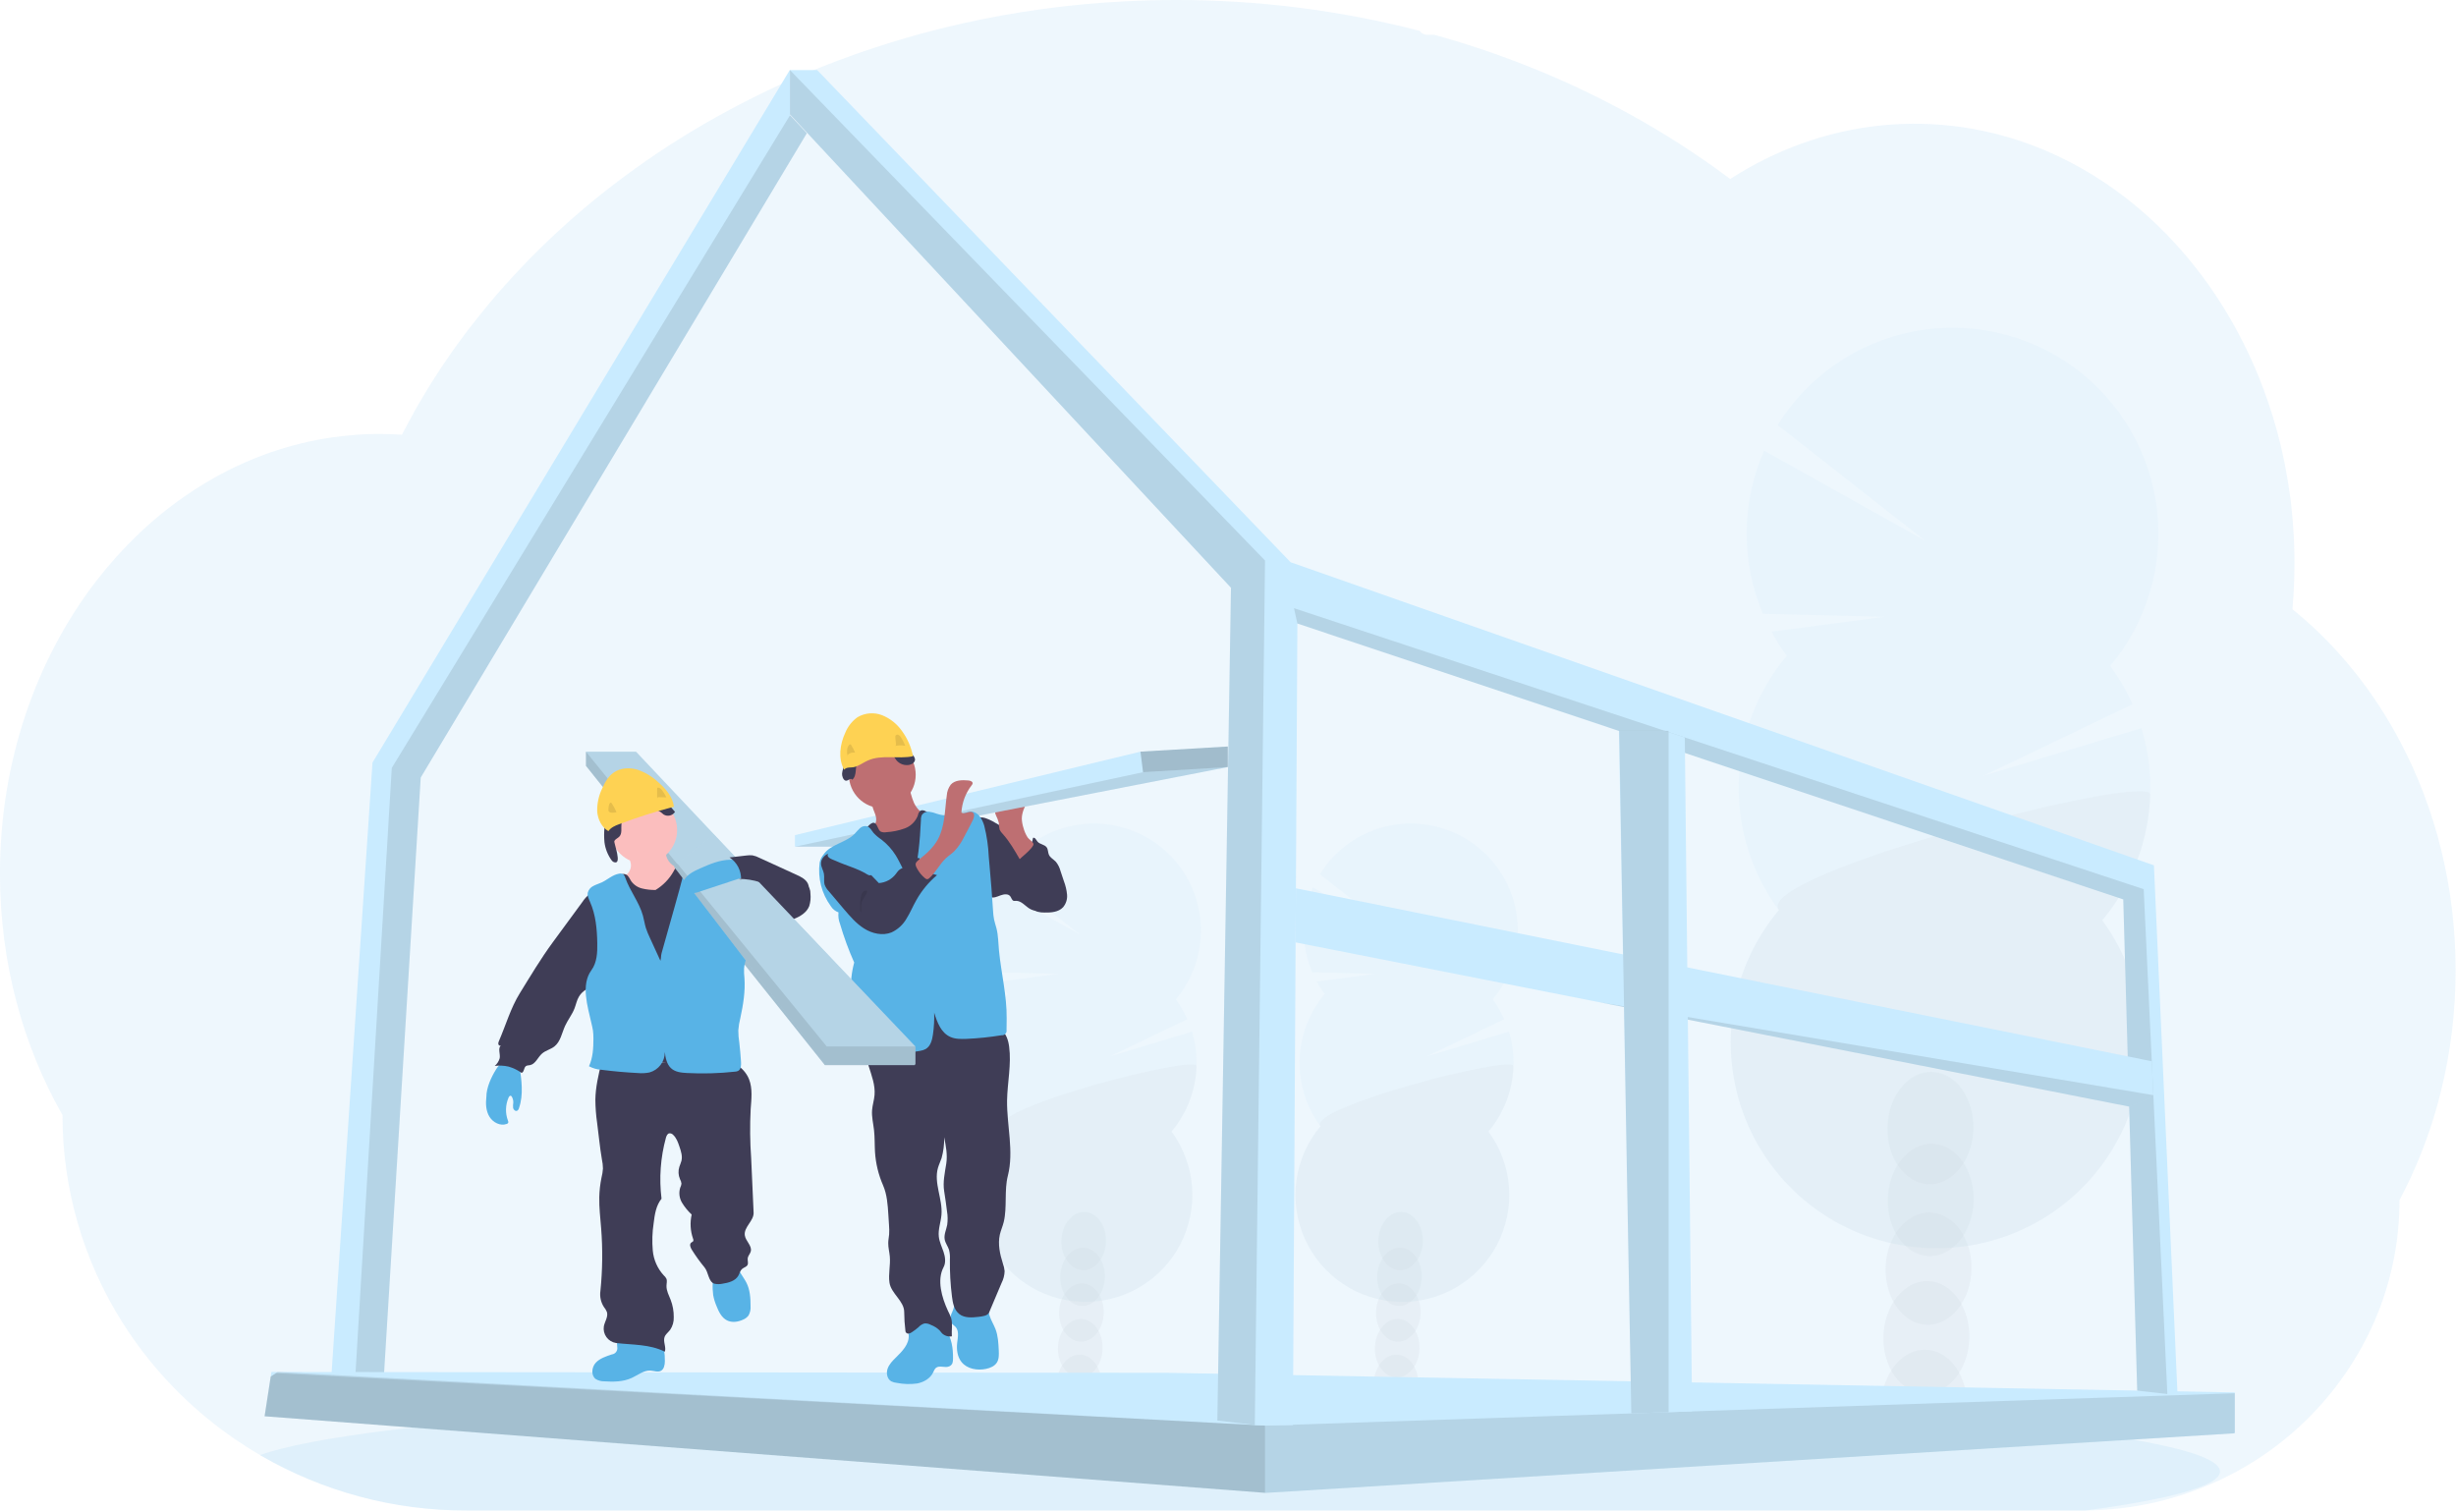 <svg width="1178" height="725" viewBox="0 0 1178 725" fill="none" xmlns="http://www.w3.org/2000/svg">
<g clip-path="url(#clip0)">
<path opacity="0.1" d="M1177.82 465.31C1177.84 484.939 1175.47 504.496 1170.75 523.55C1169.16 529.97 1167.32 536.257 1165.22 542.41C1162.65 550.005 1159.67 557.456 1156.3 564.73C1154.6 568.41 1152.8 572.017 1150.91 575.55C1150.94 595.678 1146.8 615.594 1138.74 634.04C1124.18 667.134 1098.2 693.893 1065.56 709.44C1045.15 719.178 1022.84 724.3 1000.23 724.44H223.59C189.036 724.514 155.078 715.436 125.17 698.13L124.71 697.87C120.45 695.377 116.297 692.737 112.25 689.95C103.145 683.66 94.591 676.608 86.68 668.87C75.972 658.406 66.537 646.715 58.57 634.04C39.858 604.328 29.945 569.923 29.98 534.81C11.03 501.56 -0.02 461.73 -0.02 418.93C-0.02 364.93 17.54 315.67 46.39 278.38C52.405 270.589 58.993 263.259 66.1 256.45C73.112 249.712 80.649 243.543 88.64 238C95.033 233.561 101.714 229.552 108.64 226C111.53 224.53 114.43 223.14 117.38 221.85C119.97 220.7 122.59 219.63 125.24 218.62C128.42 217.413 131.64 216.303 134.9 215.29C138.16 214.277 141.377 213.39 144.55 212.63C149.217 211.49 153.963 210.563 158.79 209.85C162.79 209.26 166.79 208.85 170.79 208.54C173.97 208.3 177.18 208.17 180.41 208.13H182.16C185.72 208.13 189.26 208.27 192.77 208.51C193.14 207.77 193.54 207.02 193.91 206.29C195.31 203.62 196.76 200.96 198.22 198.36C198.217 198.337 198.217 198.313 198.22 198.29C198.47 197.83 198.72 197.38 198.98 196.94C200.16 194.81 201.39 192.7 202.65 190.61C203.23 189.61 203.8 188.67 204.39 187.73C204.515 187.496 204.652 187.269 204.8 187.05C205.4 186.05 206.01 185.05 206.63 184.05C209.717 179.117 212.927 174.27 216.26 169.51L217.11 168.29C217.63 167.55 218.11 166.83 218.69 166.09C220.07 164.16 221.49 162.22 222.92 160.32C223.92 158.96 224.92 157.61 226 156.32C228.6 152.987 231.267 149.653 234 146.32C236.733 142.987 239.573 139.697 242.52 136.45C242.92 136 243.32 135.56 243.74 135.12L248.01 130.46C248.22 130.24 248.4 130.04 248.6 129.84C249.11 129.29 249.6 128.74 250.15 128.21C252.44 125.78 254.79 123.4 257.15 121.03C269.16 109.067 281.956 97.919 295.45 87.66C295.98 87.24 296.52 86.84 297.05 86.44C299.59 84.53 302.17 82.64 304.75 80.78C318.941 70.6 333.775 61.347 349.16 53.08C350.22 52.47 351.3 51.9 352.39 51.34C366.183 44.043 380.368 37.513 394.88 31.78C402.79 28.65 410.88 25.71 419.02 23.02C424.44 21.24 429.88 19.55 435.39 17.96C444.003 15.48 452.677 13.257 461.41 11.29C487.139 5.517 513.314 1.951 539.65 0.63C547.65 0.223 555.74 0.013 563.92 -1.97423e-05C603.39 -0.052 642.706 4.921 680.92 14.8C681.315 15.397 681.856 15.884 682.491 16.215C683.126 16.545 683.834 16.709 684.55 16.69H687.91C689.37 17.09 690.82 17.49 692.28 17.91C700.433 20.257 708.47 22.82 716.39 25.6L718.39 26.32C737.938 33.271 756.957 41.626 775.3 51.32C791.835 60.038 807.755 69.874 822.95 80.76C825.29 82.44 827.597 84.133 829.87 85.84C832.63 84.073 835.437 82.38 838.29 80.76C849.309 74.484 861.012 69.495 873.17 65.89C898.588 58.368 925.482 57.316 951.41 62.83C984.66 69.88 1014.76 87.38 1039.07 112.27C1048.97 122.454 1057.78 133.641 1065.36 145.65C1065.91 146.51 1066.46 147.38 1066.99 148.26C1073.51 158.889 1079.11 170.052 1083.73 181.63C1083.9 182.06 1084.07 182.46 1084.22 182.88C1088.49 193.721 1091.93 204.87 1094.52 216.23C1094.64 216.81 1094.78 217.38 1094.9 217.96C1097.32 228.954 1098.96 240.105 1099.82 251.33C1099.82 251.73 1099.82 252.14 1099.9 252.56C1100.32 258.367 1100.53 264.233 1100.54 270.16C1100.54 275.46 1100.36 280.72 1100.03 285.94C1100.03 286.51 1099.95 287.1 1099.9 287.69C1099.81 289.2 1099.68 290.69 1099.55 292.21C1107.19 298.371 1114.34 305.114 1120.93 312.38C1123.84 315.56 1126.66 318.86 1129.39 322.28C1137.7 332.689 1144.99 343.862 1151.19 355.65C1168.1 387.57 1177.82 425.12 1177.82 465.31Z" fill="#58B3E6"/>
<path opacity="0.1" d="M1064.82 705.74C1064.82 712.57 1041.29 718.97 1000.23 724.47H223.59C189.036 724.544 155.078 715.466 125.17 698.16L124.71 697.9C136.51 693.6 157.81 689.59 186.8 685.97L188.1 685.81C201.1 684.22 215.63 682.71 231.51 681.28C231.91 681.28 232.32 681.22 232.72 681.17C245.32 680.05 258.723 679 272.93 678.02C273.38 678.02 273.82 677.94 274.27 677.92C279.75 677.527 285.343 677.153 291.05 676.8L293.25 676.66C334.8 674.08 382.03 672.02 433.25 670.66H433.31C440.483 670.46 447.733 670.283 455.06 670.13C463.207 669.937 471.453 669.767 479.8 669.62C486.17 669.48 492.62 669.38 499.09 669.28H499.24C528.43 668.84 558.59 668.62 589.43 668.62C665.69 668.62 737.77 670.01 801.64 672.51H801.82C811.64 672.89 821.28 673.31 830.68 673.74L838.68 674.12C849.287 674.627 859.62 675.17 869.68 675.75C987.98 682.48 1064.82 693.41 1064.82 705.74Z" fill="#58B3E6"/>
<g opacity="0.2">
<path opacity="0.2" d="M680.28 664.03C680.248 665.109 680.124 666.183 679.91 667.24C672.95 666.133 665.95 665.133 658.91 664.24C658.91 663.96 658.91 663.67 658.91 663.38C658.975 660.382 659.838 657.454 661.41 654.9C663.47 651.64 666.6 649.6 670.05 649.71C673.5 649.82 676.49 652.05 678.34 655.42C679.739 658.067 680.409 661.039 680.28 664.03V664.03Z" fill="#3F3D56"/>
<path opacity="0.2" d="M680.854 646.942C681.099 639.208 676.509 632.787 670.602 632.601C664.696 632.414 659.709 638.532 659.465 646.266C659.221 653.999 663.811 660.42 669.717 660.607C675.624 660.793 680.61 654.675 680.854 646.942Z" fill="#3F3D56"/>
<path opacity="0.2" d="M681.4 629.821C681.644 622.088 677.054 615.667 671.148 615.48C665.241 615.294 660.255 621.412 660.011 629.145C659.766 636.879 664.356 643.3 670.263 643.486C676.169 643.673 681.156 637.555 681.4 629.821Z" fill="#3F3D56"/>
<path opacity="0.2" d="M681.936 612.701C682.18 604.967 677.59 598.547 671.684 598.36C665.777 598.173 660.791 604.291 660.546 612.025C660.302 619.759 664.892 626.179 670.798 626.366C676.705 626.553 681.691 620.435 681.936 612.701Z" fill="#3F3D56"/>
<path opacity="0.2" d="M682.471 595.58C682.716 587.847 678.126 581.426 672.219 581.239C666.313 581.053 661.326 587.171 661.082 594.904C660.838 602.638 665.428 609.059 671.334 609.245C677.241 609.432 682.227 603.314 682.471 595.58Z" fill="#3F3D56"/>
<path opacity="0.2" d="M635.38 476.79C633.972 474.883 632.702 472.878 631.58 470.79L659.84 467.06L629.42 466.33C626.705 459.891 625.333 452.966 625.386 445.978C625.439 438.99 626.917 432.087 629.73 425.69L669.85 448.14L633.1 419.3C636.807 413.304 641.711 408.136 647.505 404.121C653.299 400.105 659.859 397.327 666.775 395.96C673.691 394.593 680.814 394.667 687.701 396.177C694.587 397.688 701.087 400.601 706.797 404.736C712.506 408.872 717.302 414.14 720.884 420.212C724.466 426.284 726.757 433.029 727.615 440.026C728.473 447.023 727.879 454.122 725.871 460.88C723.862 467.637 720.481 473.908 715.94 479.3C718.13 482.266 719.991 485.461 721.49 488.83L684.4 506.63L723.73 494.8C726.207 502.972 726.606 511.634 724.891 519.999C723.177 528.365 719.402 536.171 713.91 542.71C719.62 550.457 723.035 559.655 723.763 569.252C724.492 578.849 722.506 588.457 718.031 596.977C713.556 605.498 706.773 612.587 698.459 617.435C690.145 622.283 680.634 624.692 671.015 624.389C661.395 624.086 652.055 621.082 644.063 615.72C636.07 610.358 629.748 602.856 625.819 594.07C621.89 585.284 620.512 575.57 621.844 566.038C623.176 556.507 627.163 547.542 633.35 540.17C626.528 530.911 623.016 519.628 623.379 508.134C623.742 496.639 627.958 485.6 635.35 476.79H635.38Z" fill="#58B3E6"/>
<path opacity="0.1" d="M725.91 511.37C725.56 522.871 721.331 533.916 713.91 542.71C719.62 550.457 723.035 559.655 723.763 569.252C724.492 578.849 722.506 588.457 718.031 596.977C713.556 605.498 706.773 612.587 698.459 617.435C690.145 622.283 680.634 624.692 671.015 624.389C661.395 624.086 652.055 621.082 644.063 615.72C636.07 610.358 629.748 602.856 625.819 594.07C621.89 585.284 620.512 575.57 621.844 566.038C623.176 556.507 627.163 547.542 633.35 540.17C626.78 531.24 726.09 505.62 725.91 511.37Z" fill="black"/>
</g>
<g opacity="0.2">
<path opacity="0.2" d="M528.28 664.03C528.248 665.109 528.124 666.183 527.91 667.24C520.95 666.133 513.95 665.133 506.91 664.24C506.91 663.96 506.91 663.67 506.91 663.38C506.975 660.382 507.838 657.454 509.41 654.9C511.47 651.64 514.6 649.6 518.05 649.71C521.5 649.82 524.49 652.05 526.34 655.42C527.739 658.067 528.409 661.039 528.28 664.03V664.03Z" fill="#3F3D56"/>
<path opacity="0.2" d="M528.844 646.946C529.088 639.212 524.498 632.792 518.591 632.605C512.685 632.418 507.699 638.536 507.454 646.27C507.21 654.004 511.8 660.424 517.706 660.611C523.613 660.798 528.599 654.68 528.844 646.946Z" fill="#3F3D56"/>
<path opacity="0.2" d="M529.389 629.825C529.633 622.092 525.043 615.671 519.137 615.485C513.23 615.298 508.244 621.416 508 629.15C507.755 636.883 512.345 643.304 518.252 643.491C524.158 643.677 529.145 637.559 529.389 629.825Z" fill="#3F3D56"/>
<path opacity="0.2" d="M529.925 612.705C530.169 604.971 525.579 598.551 519.673 598.364C513.766 598.177 508.78 604.295 508.535 612.029C508.291 619.763 512.881 626.183 518.788 626.37C524.694 626.557 529.68 620.439 529.925 612.705Z" fill="#3F3D56"/>
<path opacity="0.2" d="M530.46 595.585C530.705 587.851 526.115 581.43 520.208 581.244C514.302 581.057 509.315 587.175 509.071 594.909C508.827 602.642 513.417 609.063 519.323 609.25C525.23 609.436 530.216 603.318 530.46 595.585Z" fill="#3F3D56"/>
<path opacity="0.2" d="M483.38 476.79C481.972 474.883 480.702 472.878 479.58 470.79L507.84 467.06L477.42 466.33C474.705 459.891 473.333 452.966 473.386 445.978C473.439 438.99 474.917 432.087 477.73 425.69L517.85 448.14L481.1 419.3C484.807 413.304 489.711 408.136 495.505 404.121C501.299 400.105 507.859 397.327 514.775 395.96C521.691 394.593 528.815 394.667 535.701 396.177C542.587 397.688 549.087 400.601 554.797 404.736C560.506 408.872 565.302 414.14 568.884 420.212C572.466 426.284 574.757 433.029 575.615 440.026C576.473 447.023 575.879 454.122 573.871 460.88C571.862 467.637 568.481 473.908 563.94 479.3C566.13 482.266 567.991 485.461 569.49 488.83L532.4 506.63L571.73 494.8C574.207 502.972 574.606 511.634 572.891 519.999C571.177 528.365 567.402 536.171 561.91 542.71C567.62 550.457 571.035 559.655 571.764 569.252C572.492 578.849 570.506 588.457 566.031 596.977C561.556 605.498 554.774 612.587 546.459 617.435C538.145 622.283 528.634 624.692 519.015 624.389C509.395 624.086 500.055 621.082 492.063 615.72C484.07 610.358 477.748 602.856 473.819 594.07C469.89 585.284 468.512 575.57 469.844 566.038C471.176 556.507 475.163 547.542 481.35 540.17C474.528 530.911 471.016 519.628 471.379 508.134C471.742 496.639 475.958 485.6 483.35 476.79H483.38Z" fill="#58B3E6"/>
<path opacity="0.1" d="M573.91 511.37C573.56 522.871 569.331 533.916 561.91 542.71C567.62 550.457 571.035 559.655 571.764 569.252C572.492 578.849 570.506 588.457 566.031 596.977C561.556 605.498 554.774 612.587 546.459 617.435C538.145 622.283 528.634 624.692 519.015 624.389C509.395 624.086 500.055 621.082 492.063 615.72C484.07 610.358 477.748 602.856 473.819 594.07C469.89 585.284 468.512 575.57 469.844 566.038C471.176 556.507 475.163 547.542 481.35 540.17C474.78 531.24 574.09 505.62 573.91 511.37Z" fill="black"/>
</g>
<g opacity="0.2">
<path opacity="0.2" d="M943.48 674.97C943.404 677.013 943.16 679.047 942.75 681.05C929.35 678.91 915.853 676.997 902.26 675.31C902.26 674.77 902.26 674.22 902.26 673.66C902.387 667.885 904.051 662.248 907.08 657.33C911.08 651.06 917.08 647.13 923.71 647.33C930.34 647.53 936.11 651.84 939.71 658.33C942.425 663.442 943.726 669.187 943.48 674.97V674.97Z" fill="#3F3D56"/>
<path opacity="0.2" d="M944.568 642.047C945.039 627.153 936.197 614.789 924.821 614.429C913.444 614.07 903.839 625.851 903.369 640.745C902.898 655.638 911.739 668.003 923.116 668.362C934.493 668.722 944.097 656.94 944.568 642.047Z" fill="#3F3D56"/>
<path opacity="0.2" d="M945.607 609.086C946.078 594.193 937.237 581.828 925.86 581.468C914.483 581.109 904.879 592.891 904.408 607.784C903.937 622.677 912.779 635.042 924.156 635.402C935.532 635.761 945.137 623.979 945.607 609.086Z" fill="#3F3D56"/>
<path opacity="0.2" d="M946.657 576.126C947.127 561.233 938.286 548.868 926.909 548.508C915.532 548.149 905.928 559.931 905.457 574.824C904.987 589.717 913.828 602.082 925.205 602.441C936.582 602.801 946.186 591.019 946.657 576.126Z" fill="#3F3D56"/>
<path opacity="0.2" d="M946.524 541.666C946.971 526.765 938.106 514.409 926.723 514.067C915.34 513.726 905.751 525.528 905.304 540.429C904.857 555.33 913.722 567.686 925.104 568.027C936.487 568.369 946.077 556.566 946.524 541.666Z" fill="#3F3D56"/>
<path opacity="0.2" d="M857.03 314.51C854.332 310.839 851.889 306.987 849.72 302.98L904.12 295.8L845.57 294.39C840.34 281.995 837.694 268.663 837.794 255.21C837.894 241.757 840.737 228.466 846.15 216.15L923.4 259.36L852.66 203.84C859.813 192.324 869.26 182.405 880.415 174.7C891.569 166.995 904.19 161.671 917.493 159.058C930.795 156.445 944.493 156.599 957.733 159.512C970.973 162.425 983.471 168.034 994.448 175.988C1005.43 183.943 1014.65 194.073 1021.54 205.748C1028.43 217.423 1032.84 230.392 1034.5 243.846C1036.16 257.301 1035.03 270.953 1031.18 283.952C1027.33 296.95 1020.85 309.017 1012.13 319.4C1016.34 325.114 1019.93 331.267 1022.82 337.75L951.41 372.04L1027.12 349.24C1031.89 364.954 1032.67 381.611 1029.38 397.701C1026.09 413.791 1018.84 428.807 1008.29 441.39C1019.28 456.305 1025.85 474.012 1027.25 492.486C1028.66 510.96 1024.83 529.455 1016.21 545.857C1007.6 562.259 994.543 575.906 978.537 585.238C962.532 594.569 944.223 599.208 925.706 598.624C907.188 598.04 889.208 592.257 873.822 581.936C858.436 571.615 846.265 557.173 838.7 540.261C831.136 523.348 828.483 504.649 831.045 486.3C833.608 467.951 841.282 450.693 853.19 436.5C840.064 418.677 833.307 396.96 834.003 374.836C834.7 352.711 842.809 331.463 857.03 314.5V314.51Z" fill="#58B3E6"/>
<path opacity="0.1" d="M1031.33 381.07C1030.67 403.199 1022.57 424.459 1008.33 441.41C1019.32 456.325 1025.89 474.032 1027.29 492.506C1028.7 510.98 1024.87 529.475 1016.25 545.877C1007.64 562.279 994.583 575.926 978.577 585.257C962.572 594.589 944.263 599.228 925.746 598.644C907.228 598.06 889.248 592.277 873.862 581.956C858.476 571.635 846.305 557.193 838.74 540.28C831.176 523.368 828.523 504.669 831.085 486.32C833.648 467.971 841.322 450.713 853.23 436.52C840.49 419.31 1031.68 370 1031.33 381.07Z" fill="black"/>
</g>
<path d="M157.82 676.73L168.31 676.7H183.1L201.8 372.92L386.99 63.89L378.94 55.25V33.37L178.66 365.76L157.82 676.73Z" fill="#C9EBFF"/>
<path opacity="0.1" d="M169.43 676.7H183.1L201.8 372.92L386.99 63.89L378.94 55.25L187.92 368.29L169.43 676.7Z" fill="black"/>
<path d="M126.91 679.26L606.76 715.98L607.17 716.01L1071.56 687.45L1071.91 687.43V667.82L560.21 658.43L133.3 658.02H130.18L129.84 660.22L126.91 679.26Z" fill="#C9EBFF"/>
<path opacity="0.1" d="M126.91 679.26L606.76 715.98L607.17 716.01L1071.56 687.45L1071.91 687.07V668.23H1071.5L606.76 683.75L133.3 658.02H133.23L132.39 658.57L129.84 660.22L126.91 679.26Z" fill="black"/>
<path opacity="0.1" d="M126.91 679.26L606.76 715.98V683.75L132.39 658.57L129.84 660.22L126.91 679.26Z" fill="black"/>
<path d="M378.88 54.84L590.43 281.9L583.89 681.3L601.86 683.47L602.16 683.51H620.13L622.28 299.05L1018.41 431.37L1025.09 666.97L1039.55 668.59L1044.45 669.14L1033.11 415.03L619.01 269.65L391.95 33.6H378.88V54.84Z" fill="#C9EBFF"/>
<path opacity="0.1" d="M620.65 291.7L622.28 299.05L1018.41 431.37L1025.09 666.97L1039.55 668.59L1028.21 426.47L620.65 291.7Z" fill="black"/>
<path opacity="0.1" d="M378.88 54.84L590.43 281.9L583.89 681.3L601.86 683.47L606.76 268.83L378.88 33.6V54.84Z" fill="black"/>
<path d="M621.42 451.99L766.71 480.6L766.76 480.61L1021.23 530.74L1032.88 526.07L1032.84 525.25L1032.08 509L621.57 426.05L621.42 451.99Z" fill="#C9EBFF"/>
<path opacity="0.1" d="M766.76 480.61L1021.23 530.74L1032.88 526.07L1032.84 525.25L766.76 480.61Z" fill="black"/>
<path d="M776.49 350.56L780.42 566.9L782.45 677.89L800.34 677.29L811.6 676.91L808.1 353.69L800.34 351.11L798.64 350.56H776.49Z" fill="#C9EBFF"/>
<path opacity="0.1" d="M776.65 350.51V350.56L780.42 566.9L782.45 677.89L800.34 677.29V350.51H776.65Z" fill="black"/>
<path d="M496.26 405.81C497.31 406.38 498.313 407.032 499.26 407.76C500.38 408.741 501.387 409.844 502.26 411.05C506.55 416.6 510.51 423.05 510.09 430.05C510.099 431.068 509.907 432.079 509.524 433.022C509.141 433.966 508.576 434.825 507.86 435.55C506.09 437.06 503.55 437.13 501.23 437.13C498.71 437.13 496.06 437.13 493.88 435.83C491.7 434.53 489.88 432 487.3 432.06C486.936 432.12 486.564 432.12 486.2 432.06C485.31 431.77 485.13 430.6 484.55 429.86C483.55 428.53 481.44 428.86 479.87 429.44C478.3 430.02 476.56 430.89 475.01 430.22C474.11 429.745 473.375 429.01 472.9 428.11C469.19 422.11 468.4 414.9 467.7 407.93C467.27 403.69 463.99 389.23 473.04 392.52C477.04 393.96 480.78 396.84 484.42 398.95L496.26 405.81Z" fill="#3F3D56"/>
<path d="M487.32 407.24C488.128 407.821 489.108 408.116 490.103 408.076C491.098 408.036 492.051 407.664 492.81 407.02C494.299 405.675 495.248 403.833 495.48 401.84C496.48 401.53 496.99 402.84 497.63 403.64C498.75 405 501.03 404.98 502.05 406.43C502.76 407.43 502.6 408.82 503.1 409.95C503.75 411.41 505.36 412.17 506.46 413.35C507.499 414.639 508.249 416.136 508.66 417.74L510.3 422.66C511.085 424.706 511.589 426.849 511.8 429.03C511.903 430.12 511.789 431.22 511.462 432.266C511.136 433.312 510.605 434.282 509.9 435.12C507.7 437.49 504.09 437.74 500.9 437.67C499.835 437.693 498.771 437.568 497.74 437.3C494.91 436.42 493.1 433.57 492.35 430.7C491.6 427.83 491.68 424.82 491.24 421.88C490.765 418.992 489.925 416.176 488.74 413.5C487.86 411.42 485.44 408.32 485.48 406.11C486.2 406.11 486.72 406.77 487.32 407.24Z" fill="#3F3D56"/>
<path d="M490.91 397.11C490.443 395.69 490.17 394.213 490.1 392.72C490.1 389.72 491.47 386.9 492.85 384.22L481.42 385.77C480.04 385.96 478.5 386.24 477.72 387.39C477.424 387.96 477.269 388.593 477.269 389.235C477.269 389.877 477.424 390.51 477.72 391.08C478.293 392.221 478.749 393.417 479.08 394.65C479.106 395.729 479.23 396.803 479.45 397.86C479.806 398.636 480.304 399.338 480.92 399.93C484.19 403.55 486.64 407.82 489.08 412.05C489.01 411.93 495.97 406.54 495.69 404.78C495.53 403.78 493.52 402.58 492.88 401.62C491.996 400.227 491.332 398.705 490.91 397.11V397.11Z" fill="#BE6F72"/>
<path d="M588.91 358.04V367.89L420.24 400.79L411.49 406.09H381.3V400.54L547.02 360.5L588.91 358.04Z" fill="#C9EBFF"/>
<path opacity="0.1" d="M588.91 367.89L420.24 400.79L411.49 406.09H381.3L548.25 370.36L588.91 367.89Z" fill="black"/>
<path d="M453.49 637.66C451.611 635.384 449.016 633.811 446.129 633.198C443.242 632.584 440.233 632.965 437.59 634.28C437.024 634.546 436.526 634.936 436.13 635.42C435.13 636.82 435.77 638.75 435.86 640.48C436.09 644.7 432.73 648.13 429.71 651.08C428.09 652.66 426.44 654.35 425.71 656.5C424.98 658.65 425.52 661.38 427.48 662.5C428.335 662.929 429.266 663.187 430.22 663.26C433.416 663.884 436.694 663.975 439.92 663.53C443.11 662.92 446.24 661.11 447.62 658.17C447.886 657.373 448.327 656.645 448.91 656.04C450.67 654.65 453.37 656.28 455.37 655.29C457.02 654.47 457.09 653.18 457.11 651.48C457.17 646.78 456.47 641.46 453.49 637.66Z" fill="#58B3E6"/>
<path d="M477.49 637.48C478.72 640.72 478.89 644.25 479.05 647.71C479.14 649.71 479.2 651.85 478.12 653.54C477.04 655.23 474.93 656.12 472.91 656.54C468.74 657.4 463.91 656.59 461.22 653.28C459.16 650.75 458.73 647.28 459.11 644C459.43 641.31 460.11 638.16 458.18 636.25C457.68 635.74 457.03 635.38 456.57 634.83C455.57 633.61 455.73 631.77 456.27 630.27C456.973 628.835 457.5 627.321 457.84 625.76C457.92 625.02 471.38 626.28 472.62 626.89C474.31 627.72 474.05 629.11 474.56 630.79C475.27 633.13 476.63 635.24 477.49 637.48Z" fill="#58B3E6"/>
<path d="M479.96 493.82C482.6 495.53 483.62 498.89 484.03 502.01C485.16 510.56 483.18 519.2 483.03 527.83C482.89 539.92 486.39 552.23 483.4 563.94C481.61 570.94 483.13 578.94 481.45 586.01C480.95 588.11 480.03 590.09 479.55 592.19C478.55 596.74 479.6 601.5 481.01 605.95C481.46 607.149 481.746 608.404 481.86 609.68C481.792 611.644 481.294 613.57 480.4 615.32L474.4 629.51C473.73 631.1 471.09 631.36 469.4 631.57C466.22 631.95 462.67 632.22 460.14 630.25C457.61 628.28 457 624.98 456.61 621.9C455.862 615.987 455.528 610.029 455.61 604.07C455.72 602.515 455.582 600.952 455.2 599.44C454.65 597.73 453.44 596.25 453.11 594.44C452.69 592.1 453.88 589.8 454.32 587.44C454.622 585.284 454.588 583.095 454.22 580.95C453.83 577.75 453.38 574.55 452.87 571.37C452.15 566.92 453.18 562.53 453.87 558.07C454.52 553.88 453.69 549.61 452.87 545.45C452.941 548.826 452.52 552.195 451.62 555.45C451.09 557.04 450.33 558.56 449.87 560.18C447.82 567.45 452.19 575.08 451.57 582.61C451.28 586.13 449.9 589.61 450.29 593.08C450.56 595.62 451.74 597.95 452.55 600.37C453.36 602.79 453.78 605.56 452.55 607.82C449.3 613.96 451.73 622.31 454.64 628.61C455.231 629.727 455.745 630.883 456.18 632.07C457.04 634.91 456.32 637.96 456.55 640.92C455.713 641.057 454.855 641.001 454.042 640.757C453.229 640.513 452.483 640.086 451.86 639.51C451.42 639.05 451.06 638.51 450.63 638.03C449.429 636.885 448.006 635.997 446.45 635.42C445.536 634.909 444.495 634.669 443.45 634.73C442.351 635.037 441.362 635.651 440.6 636.5C439.611 637.37 438.562 638.168 437.46 638.89C436.991 639.251 436.442 639.494 435.86 639.6C435.567 639.645 435.268 639.597 435.004 639.463C434.74 639.328 434.525 639.114 434.39 638.85C434.328 638.683 434.29 638.508 434.28 638.33C433.909 635.311 433.712 632.272 433.69 629.23C433.69 624 427.43 620.4 426.64 615.23C426.01 611.06 427.18 606.81 426.79 602.61C426.6 600.45 426 598.33 426.04 596.17C426.04 594.77 426.36 593.4 426.47 592.01C426.562 590.467 426.538 588.919 426.4 587.38L426.09 582.55C425.79 577.78 425.46 572.91 423.58 568.55C421.351 563.459 420.031 558.017 419.68 552.47C419.48 548.97 419.61 545.47 419.21 541.96C418.85 538.79 418.05 535.64 418.28 532.46C418.47 530 419.28 527.62 419.47 525.16C419.86 520.43 418.06 515.83 416.65 511.3C415.24 506.77 414.2 501.75 416.05 497.38C416.314 496.663 416.754 496.023 417.33 495.52C418.039 495.051 418.847 494.75 419.69 494.64C436.847 491.036 454.434 489.914 471.91 491.31C474.759 491.472 477.524 492.334 479.96 493.82Z" fill="#3F3D56"/>
<path d="M423.19 387.61C432.038 387.61 439.21 380.438 439.21 371.59C439.21 362.742 432.038 355.57 423.19 355.57C414.342 355.57 407.17 362.742 407.17 371.59C407.17 380.438 414.342 387.61 423.19 387.61Z" fill="#BE6F72"/>
<path d="M420.09 391.6C420.32 392.516 420.32 393.474 420.09 394.39C419.838 395.03 419.483 395.624 419.04 396.15C417.489 398.15 415.773 400.017 413.91 401.73C414.859 403.85 416.568 405.538 418.7 406.46C420.817 407.361 423.037 407.996 425.31 408.35C426.445 408.648 427.625 408.73 428.79 408.59C429.863 408.32 430.88 407.86 431.79 407.23L440.69 401.9C442.033 401.173 443.276 400.275 444.39 399.23C446.022 397.552 446.946 395.311 446.97 392.97C447.011 392.551 446.898 392.131 446.65 391.79C446.309 391.493 445.881 391.314 445.43 391.28C442.3 390.59 439.83 388.05 438.43 385.17C437.164 382.218 436.345 379.094 436 375.9L426.51 380.9C425.1 381.65 423.7 382.4 422.24 383.05C421.31 383.47 419.43 383.82 418.77 384.67C417.51 386.24 419.76 389.71 420.09 391.6Z" fill="#BE6F72"/>
<path d="M413.97 398.82C412.619 399.928 411.564 401.354 410.9 402.97C410.28 404.97 410.9 407.08 411.46 409.06C414.085 417.499 416.09 426.119 417.46 434.85C418.3 440.85 418.61 446.94 419.02 453.01C419.86 465.39 421.08 485.13 422.71 497.43C428.71 497.7 434.56 495.95 440.51 495.31C451.63 494.13 463.08 496.83 473.97 494.31C471.33 483.88 468.69 466.07 466.05 455.65C464.882 451.545 464.072 447.345 463.63 443.1C463.4 440.05 463.54 436.99 463.58 433.92C463.67 427.92 463.34 421.92 463.01 415.92C462.63 408.92 462.25 401.92 460.59 395.07C460.474 394.197 460.065 393.39 459.43 392.78C458.43 392.05 457.13 392.31 455.94 392.47C452.296 392.933 448.608 392.059 445.56 390.01C444.24 389.11 442.47 388.01 441.24 389.01C440.715 389.613 440.369 390.351 440.24 391.14C439.696 392.555 438.856 393.837 437.776 394.901C436.697 395.965 435.402 396.786 433.98 397.31C431.13 398.342 428.146 398.955 425.12 399.13C424.194 399.329 423.228 399.22 422.37 398.82C420.95 397.95 420.85 394.82 419.06 394.61C417.49 394.43 415.03 397.81 413.97 398.82Z" fill="#3F3D56"/>
<path d="M437.63 423.24C433.94 419.71 432.32 414.59 429.63 410.24C427.798 407.315 425.458 404.741 422.72 402.64C421.344 401.731 420.081 400.66 418.96 399.45C418.01 398.28 417.29 396.72 415.85 396.27C415.255 396.141 414.637 396.158 414.05 396.32C413.463 396.482 412.924 396.784 412.48 397.2C411.598 398.04 410.764 398.928 409.98 399.86C405.74 404.25 398.29 404.86 394.93 409.94C394.024 411.017 393.407 412.308 393.14 413.69C392.173 421.084 394.084 428.566 398.48 434.59C399.331 435.986 400.638 437.046 402.18 437.59C401.971 439.455 402.218 441.342 402.9 443.09C404.752 449.419 407.027 455.616 409.71 461.64C409.068 463.996 408.62 466.401 408.37 468.83C407.67 474.94 408.32 481.14 407.66 487.26C407.12 492.26 405.66 497.13 405.61 502.14C405.61 502.94 405.68 503.89 406.37 504.3C406.737 504.489 407.148 504.575 407.56 504.55L419.86 504.92C427 505.13 434.21 505.34 441.24 504.02C442.176 503.882 443.084 503.595 443.93 503.17C446.31 501.84 447.1 498.84 447.48 496.17C447.976 492.707 448.174 489.207 448.07 485.71C449.56 490.42 451.33 495.29 455.83 497.33C458.21 498.41 460.93 498.33 463.54 498.26C469.165 498.01 474.772 497.432 480.33 496.53C480.673 496.573 481.02 496.534 481.345 496.418C481.67 496.302 481.964 496.112 482.202 495.862C482.44 495.612 482.616 495.31 482.717 494.98C482.817 494.649 482.839 494.3 482.78 493.96L482.84 488.5C482.96 477.41 480.21 466.81 479.14 455.77C478.8 452.29 478.83 448.77 477.98 445.36C477.63 443.93 477.12 442.53 476.81 441.09C476.543 439.68 476.376 438.253 476.31 436.82L475.53 425.82C475.16 420.73 474.63 415.82 474.24 410.74C474.026 405.793 473.309 400.881 472.1 396.08C471.23 393.08 469.42 389.68 466.29 389.31C464.62 389.12 463 389.85 461.41 390.36C457.502 391.59 453.308 391.573 449.41 390.31C448.206 389.835 446.951 389.499 445.67 389.31C445.025 389.222 444.369 389.308 443.768 389.557C443.167 389.807 442.643 390.211 442.25 390.73C441.862 391.511 441.68 392.379 441.72 393.25C441.25 403.24 440.38 413.53 437.63 423.24Z" fill="#58B3E6"/>
<path d="M421.54 423.54C416.93 418.68 412.2 413.73 406.26 410.64C403.92 409.42 401.26 408.5 398.67 408.96C396.08 409.42 393.67 411.67 393.79 414.3C393.87 415.93 394.86 417.37 395.17 418.97C395.53 420.77 395.01 422.69 395.57 424.43C396.025 425.577 396.705 426.62 397.57 427.5L404.65 435.89C407.65 439.39 410.65 442.94 414.51 445.36C418.37 447.78 423.37 448.91 427.61 447.19C430.627 445.788 433.135 443.486 434.79 440.6C436.55 437.8 437.79 434.74 439.44 431.85C442.008 427.232 445.397 423.122 449.44 419.72C447.36 419.18 444.75 418.42 443.44 416.72C443.067 416.179 442.749 415.603 442.49 415L440.87 411.5C440.319 411.471 439.768 411.557 439.252 411.751C438.736 411.946 438.265 412.245 437.87 412.63C437.175 413.433 436.43 414.191 435.64 414.9C434.23 415.96 432.32 416.25 431.04 417.46C430.545 417.979 430.096 418.542 429.7 419.14C428.732 420.412 427.503 421.463 426.096 422.222C424.688 422.981 423.135 423.43 421.54 423.54V423.54Z" fill="#3F3D56"/>
<path d="M449.81 402.63C453.28 396.3 453.12 388.71 454.11 381.56C454.217 379.666 454.882 377.847 456.02 376.33C458.02 374.07 461.55 374.04 464.57 374.33C465.46 374.43 466.57 374.85 466.52 375.74C466.45 376.059 466.294 376.353 466.07 376.59C463.143 380.368 461.421 384.94 461.13 389.71C462.7 390.8 465.13 388.56 466.64 389.71C467.64 390.55 467.18 392.21 466.58 393.41C465.187 396.19 463.75 398.95 462.27 401.69C461.089 404.105 459.548 406.327 457.7 408.28C456.43 409.5 454.94 410.46 453.65 411.66C450.65 414.47 448.84 418.44 445.74 421.18C445.478 421.464 445.123 421.645 444.74 421.69C444.346 421.662 443.974 421.495 443.69 421.22C442.141 419.96 440.857 418.407 439.91 416.65C438.73 414.47 438.91 413.83 440.77 412.29C444.25 409.54 447.64 406.59 449.81 402.63Z" fill="#BE6F72"/>
<path d="M415.74 419.24C416.34 419.61 417.08 420.03 417.74 419.72C418.01 419.557 418.239 419.335 418.41 419.07C419.553 417.544 420.507 415.886 421.25 414.13C421.378 413.882 421.45 413.609 421.46 413.33C421.46 412.69 420.89 412.22 420.36 411.85C417.52 410.04 414.467 408.589 411.27 407.53C408.63 406.53 405.87 405.66 403.07 405.91C402.018 405.981 400.991 406.263 400.051 406.741C399.111 407.219 398.277 407.882 397.6 408.69C395.6 411.26 398.95 412.04 401.05 412.97C405.91 415.18 411.17 416.46 415.74 419.24Z" fill="#58B3E6"/>
<path opacity="0.1" d="M412.59 436.24C412.556 436.468 412.577 436.701 412.65 436.92C412.723 437.139 412.846 437.338 413.01 437.5C413.3 436.08 412.92 434.58 413.22 433.15C413.66 431 415.75 429.38 415.93 427.22C412.1 426.47 412.62 433.92 412.59 436.24Z" fill="black"/>
<path opacity="0.2" d="M588.91 358.04V367.89L548.25 370.36L547.02 360.5L588.91 358.04Z" fill="black"/>
<path d="M408.77 373.97C411.31 371.9 409.84 367.56 411.56 364.78C412.56 363.26 414.25 362.46 415.91 361.78C417.913 360.843 420.06 360.248 422.26 360.02C423.362 359.914 424.473 360.058 425.512 360.44C426.551 360.823 427.49 361.435 428.26 362.23C428.91 362.97 429.35 363.87 429.96 364.64C430.715 365.538 431.7 366.215 432.809 366.599C433.918 366.983 435.111 367.059 436.26 366.82C437.59 366.52 438.97 365.51 438.88 364.15C438.73 363.323 438.307 362.57 437.68 362.01L434.82 358.84C431.57 355.24 427.96 351.42 423.19 350.52C419.87 349.89 416.47 350.78 413.27 351.85C411.98 352.28 410.53 352.92 410.17 354.23C409.93 355.13 410.29 356.11 410.08 357.02C409.67 358.83 407.35 359.44 406.27 360.96C405.19 362.48 405.52 364.28 405.21 365.96C404.9 367.64 404 369.28 403.89 371.02C403.82 372.07 404.35 374.02 405.53 374.4C406.71 374.78 408.04 372.72 408.77 373.97Z" fill="#3F3D56"/>
<path d="M437.91 362.71C437.067 358.31 435.249 354.155 432.59 350.55C430.226 347.181 426.937 344.57 423.12 343.03C421.212 342.284 419.16 341.981 417.118 342.142C415.076 342.303 413.097 342.925 411.33 343.96C408.706 345.833 406.665 348.408 405.44 351.39C402.85 356.97 401.89 363.79 404.9 369.15C406.1 367.69 408.16 368.35 409.98 367.82C412.26 367.17 414.19 365.65 416.36 364.7C422.91 361.81 430.91 364.15 437.91 362.71Z" fill="#FED253"/>
<path opacity="0.1" d="M406.43 362.4C406.2 360.6 406.05 358.51 407.33 357.23C407.394 357.152 407.475 357.089 407.567 357.047C407.659 357.006 407.759 356.986 407.86 356.99C407.949 357.019 408.032 357.066 408.102 357.128C408.173 357.19 408.23 357.265 408.27 357.35C409.009 358.516 409.638 359.748 410.15 361.03C409.405 360.858 408.625 360.914 407.912 361.19C407.199 361.467 406.585 361.951 406.15 362.58" fill="black"/>
<path opacity="0.1" d="M429.8 357.32L429.44 353.75C429.382 353.456 429.406 353.151 429.51 352.87C429.661 352.635 429.893 352.463 430.163 352.389C430.433 352.316 430.72 352.344 430.97 352.47C431.462 352.743 431.867 353.148 432.14 353.64C432.972 354.918 433.663 356.283 434.2 357.71C432.589 357.4 430.933 357.42 429.33 357.77" fill="black"/>
<path opacity="0.1" d="M438.75 502.21V510.37L431.86 510.83H395.62V502.21H438.75Z" fill="black"/>
<path d="M438.75 502.21V510.83H395.62L281.04 367.3V360.52H305.06L438.75 502.21Z" fill="#C9EBFF"/>
<path opacity="0.1" d="M438.75 502.21V510.83H395.62L281.04 367.3V360.52H305.06L438.75 502.21Z" fill="black"/>
<path opacity="0.1" d="M438.75 502.21V510.83H395.62L281.04 367.3V360.52L396.24 502.21H438.75Z" fill="black"/>
<path d="M296.06 646.07C296.135 646.476 296.126 646.892 296.033 647.294C295.94 647.696 295.765 648.075 295.519 648.406C295.274 648.737 294.962 649.014 294.604 649.22C294.246 649.425 293.85 649.555 293.44 649.6C290.66 650.54 287.71 651.47 285.74 653.6C283.77 655.73 283.38 659.68 285.74 661.41C286.946 662.137 288.331 662.515 289.74 662.5C294.27 662.81 298.99 662.75 303.1 660.83C306.04 659.47 308.81 657.15 312.04 657.36C313.71 657.46 315.49 658.24 316.98 657.48C318.47 656.72 318.89 654.6 318.9 652.83C318.938 649.135 318.381 645.458 317.25 641.94C317.1 641.46 310.74 641.09 309.98 640.94L302.27 639.94C300.81 639.75 297.66 638.65 296.51 639.87C295.36 641.09 296.06 644.62 296.06 646.07Z" fill="#58B3E6"/>
<path d="M342.07 621.11C342.396 622.911 342.926 624.669 343.65 626.35C344.72 629.07 346.09 631.96 348.71 633.28C351.09 634.47 354.01 634.04 356.43 632.91C357.44 632.492 358.325 631.82 359 630.96C359.781 629.599 360.129 628.033 360 626.47C360 622.6 359.77 618.6 358 615.16C356.48 612.16 353.83 609.58 353.79 606.26L344.68 608.02C344.192 608.067 343.728 608.251 343.34 608.55C343.051 608.854 342.851 609.231 342.76 609.64C341.787 613.382 341.553 617.278 342.07 621.11V621.11Z" fill="#58B3E6"/>
<path d="M233.28 526.11C232.9 529.33 233.06 532.78 234.74 535.56C236.42 538.34 239.96 540.18 243.02 539.07C243.177 539.03 243.324 538.959 243.453 538.861C243.582 538.763 243.689 538.64 243.77 538.5C243.851 538.162 243.805 537.806 243.64 537.5C242.289 533.895 242.4 529.904 243.95 526.38C244.15 525.92 244.58 525.38 245.05 525.56C245.247 525.66 245.405 525.821 245.5 526.02C245.984 526.858 246.226 527.813 246.2 528.78C246.059 529.656 246.032 530.547 246.12 531.43C246.31 532.29 247.23 533.1 248.03 532.73C248.261 532.588 248.461 532.4 248.618 532.179C248.774 531.957 248.884 531.706 248.94 531.44C251.17 524.99 250.16 517.94 249.14 511.19C249.149 511.035 249.123 510.88 249.065 510.736C249.007 510.592 248.918 510.463 248.805 510.357C248.691 510.251 248.556 510.171 248.408 510.123C248.26 510.076 248.104 510.061 247.95 510.08C243.23 509.61 240.65 508.48 237.95 512.87C235.63 516.57 233.28 521.66 233.28 526.11Z" fill="#58B3E6"/>
<path d="M288.46 509.7C287.06 515.52 285.65 521.41 285.56 527.39C285.585 531.115 285.865 534.834 286.4 538.52L287.45 547.18C287.81 550.1 288.16 553.01 288.67 555.9C288.995 557.389 289.173 558.906 289.2 560.43C289.102 561.932 288.864 563.422 288.49 564.88C287.861 567.942 287.51 571.055 287.44 574.18C287.33 579.18 287.95 584.18 288.34 589.18C289.119 599.144 289.001 609.157 287.99 619.1C287.586 621.784 288.169 624.523 289.63 626.81C290.223 627.531 290.711 628.332 291.08 629.19C291.83 631.48 290.08 633.77 289.63 636.12C289.342 637.952 289.793 639.824 290.885 641.324C291.976 642.824 293.618 643.83 295.45 644.12C303.45 645.07 311.67 644.64 318.88 648.3C319.64 646.08 317.98 643.56 318.74 641.3C319.22 639.9 320.54 638.99 321.44 637.81C322.649 636.012 323.252 633.875 323.16 631.71C323.195 628.884 322.693 626.078 321.68 623.44C320.83 621.24 319.61 619.07 319.68 616.71C319.68 615.55 320.09 614.33 319.62 613.26C319.298 612.645 318.86 612.099 318.33 611.65C315.341 608.376 313.505 604.215 313.1 599.8C312.71 595.419 312.851 591.007 313.52 586.66C314.01 582.52 314.67 578.15 317.3 574.92C316.08 565.126 316.797 555.188 319.41 545.67C319.67 544.79 320.08 543.77 320.98 543.56C321.338 543.523 321.699 543.573 322.033 543.706C322.367 543.838 322.664 544.049 322.9 544.32C324.47 545.79 325.22 547.92 325.9 549.96C326.65 552.17 327.41 554.53 326.84 556.79C326.6 557.79 326.12 558.67 325.84 559.63C325.232 561.559 325.338 563.643 326.14 565.5C326.531 566.179 326.776 566.931 326.86 567.71C326.767 568.379 326.565 569.027 326.26 569.63C325.889 570.813 325.771 572.061 325.914 573.293C326.057 574.525 326.458 575.713 327.09 576.78C328.365 578.903 329.937 580.833 331.76 582.51C330.889 586.348 331.114 590.354 332.41 594.07C332.504 594.237 332.563 594.422 332.585 594.612C332.608 594.802 332.592 594.995 332.54 595.18C332.36 595.56 331.9 595.7 331.54 595.97C330.54 596.79 331.16 598.34 331.83 599.41C333.666 602.347 335.694 605.16 337.9 607.83C339.9 610.22 339.72 614.83 342.7 615.69C343.952 615.96 345.248 615.96 346.5 615.69C349.44 615.24 352.72 614.39 354.16 611.79C354.75 610.72 354.99 609.42 355.91 608.62C356.83 607.82 358.02 607.68 358.53 606.72C359.04 605.76 358.47 604.5 358.64 603.39C358.81 602.28 359.78 601.39 360.09 600.22C360.83 597.52 357.68 595.3 357.25 592.54C356.63 588.54 361.67 585.54 361.46 581.54C361.02 572.85 360.74 564.12 360.29 555.43C359.725 547.646 359.645 539.834 360.05 532.04C360.4 527.19 361.05 522.11 359.27 517.6C356.71 511.24 349.65 507.67 342.82 506.99C335.99 506.31 329.18 507.93 322.41 508.99C311.174 510.722 299.759 510.96 288.46 509.7V509.7Z" fill="#3F3D56"/>
<path d="M308.76 414.12C317.608 414.12 324.78 406.948 324.78 398.1C324.78 389.252 317.608 382.08 308.76 382.08C299.912 382.08 292.74 389.252 292.74 398.1C292.74 406.948 299.912 414.12 308.76 414.12Z" fill="#FBBEBE"/>
<path d="M302.24 417.11C301.696 418.377 300.781 419.45 299.615 420.187C298.45 420.924 297.088 421.291 295.71 421.24C295.13 423.64 296.52 426.06 298.11 427.95C301.412 431.792 305.678 434.684 310.47 436.327C315.262 437.971 320.405 438.307 325.37 437.3C327.302 436.954 329.135 436.19 330.74 435.06C332.904 433.253 334.357 430.737 334.84 427.96C335.3 425.202 335.431 422.399 335.23 419.61C335.286 419.059 335.129 418.508 334.79 418.07C334.39 417.76 333.896 417.598 333.39 417.61C330.01 417.31 326.48 417.18 323.51 415.52C320.54 413.86 318.43 410.11 319.86 407.03C319.63 407.51 313.79 407.74 313.02 407.84C310.61 408.18 308.2 408.56 305.8 409C304.647 409.063 303.507 409.279 302.41 409.64C300.96 410.39 301.5 410.02 301.84 411.38C302.35 413.46 303.1 414.95 302.24 417.11Z" fill="#FBBEBE"/>
<path d="M314.43 426.85C312.272 426.875 310.12 426.636 308.02 426.14C305.9 425.645 304.031 424.398 302.76 422.63C302.02 421.51 301.54 420.1 300.36 419.47C298.43 418.47 296.23 420.16 294.69 421.71C293.288 423.239 291.663 424.547 289.87 425.59C287.73 426.72 285.23 427.12 283.21 428.45C281.632 429.642 280.278 431.105 279.21 432.77L265.04 452.07C259.35 459.83 254.4 468.16 249.33 476.35C244.94 483.44 242.64 491.6 239.33 499.25C239.068 499.718 238.959 500.257 239.02 500.79C239.14 501.31 239.77 501.73 240.21 501.43C238.72 502.91 240.03 505.43 239.68 507.51C239.282 508.965 238.452 510.266 237.3 511.24C239.501 510.953 241.736 511.058 243.9 511.55C246.137 512.184 248.248 513.199 250.14 514.55C251.35 514.36 251.24 512.21 252.14 511.41C252.68 510.94 253.48 511 254.19 510.86C256.86 510.34 257.92 507.13 259.97 505.32C261.68 503.81 264.1 503.32 265.91 501.9C268.85 499.59 269.48 495.48 271.02 492.07C272.33 489.18 274.39 486.66 275.54 483.7C276.29 481.78 276.65 479.7 277.72 477.93C279.43 475.07 282.65 473.55 285.72 472.18C287.66 471.31 289.72 470.41 291.81 470.55C291.7 475.2 291.11 479.78 292.12 484.32C292.47 485.92 292.96 487.48 293.38 489.07C295.29 496.23 295.74 503.69 295.83 511.07C300.425 510.019 305.117 509.456 309.83 509.39C313.54 509.28 317.24 509.76 320.95 509.69C325.35 509.61 329.7 508.76 334.1 508.46C338.5 508.16 343.1 508.46 346.99 510.46C346.674 504.122 346.851 497.77 347.52 491.46L348.58 481.52C348.819 478.632 349.264 475.765 349.91 472.94C350.49 470.66 351.33 468.46 351.97 466.19C354.22 458.19 353.81 449.65 353.38 441.32C353.16 437.04 351.51 432.83 349.57 429.02C348.868 427.605 348.066 426.241 347.17 424.94C344.826 421.71 341.701 419.126 338.089 417.43C334.476 415.734 330.493 414.98 326.51 415.24C326.001 415.256 325.5 415.364 325.03 415.56C324.186 416.1 323.527 416.885 323.14 417.81C321.071 421.529 318.069 424.644 314.43 426.85Z" fill="#3F3D56"/>
<path d="M294.67 403.41C295.12 402.41 296.33 402.04 297.07 401.24C298.49 399.72 297.85 397.29 298.07 395.24C298.43 392.24 300.92 389.73 303.77 388.66C306.676 387.727 309.769 387.531 312.77 388.09C314.215 388.195 315.61 388.659 316.83 389.44C317.35 389.82 317.83 390.31 318.32 390.66C319.213 391.2 320.282 391.369 321.298 391.132C322.315 390.895 323.198 390.269 323.76 389.39C320.22 385.13 316.3 380.63 310.92 379.32C309.074 378.943 307.194 378.765 305.31 378.79C302.82 378.74 300.25 378.7 297.95 379.65C294.82 380.94 292.62 383.91 291.49 387.11C290.502 390.353 289.973 393.72 289.92 397.11C289.715 399.372 289.715 401.648 289.92 403.91C290.307 406.999 291.454 409.944 293.26 412.48C293.504 412.874 293.849 413.195 294.26 413.41C298.82 415.41 294.3 404.24 294.67 403.41Z" fill="#3F3D56"/>
<path d="M323.24 386.92C322.69 382.21 319.33 378.32 315.76 375.19C312.883 372.476 309.455 370.413 305.71 369.14C301.94 368.03 297.6 368.27 294.37 370.52C291.77 372.33 290.12 375.21 288.85 378.11C287.182 381.532 286.355 385.304 286.44 389.11C286.69 392.89 288.53 396.72 291.81 398.63C292.99 396.89 295.04 395.99 297.01 395.28C305.596 392.022 314.352 389.232 323.24 386.92V386.92Z" fill="#FED253"/>
<path opacity="0.1" d="M292.91 384.96C293.23 384.96 293.44 385.29 293.6 385.56C294.414 386.829 295.114 388.167 295.69 389.56C294.52 389.81 292.51 390.09 291.93 389.06C291.62 388.54 291.99 384.91 292.91 384.96Z" fill="black"/>
<path opacity="0.1" d="M315.7 382.7C315.46 382.93 315.18 382.46 315.18 382.12V378.24C315.173 378.132 315.198 378.025 315.25 377.93C315.291 377.882 315.342 377.844 315.399 377.816C315.455 377.789 315.517 377.773 315.58 377.77C316.39 377.68 317.06 378.37 317.58 379.03C318.369 380.1 319.056 381.241 319.63 382.44L315.4 382.31" fill="black"/>
<path d="M368.49 446.95C369.41 446.076 370.393 445.271 371.43 444.54C374.2 442.69 377.55 441.96 380.66 440.78C383.77 439.6 386.93 437.69 388.14 434.59C388.746 432.651 388.943 430.609 388.72 428.59C388.749 427.745 388.599 426.903 388.28 426.12C387.899 425.428 387.357 424.838 386.7 424.4C382.48 421.28 376.82 421.03 371.58 421.35C360.027 422.066 348.704 424.893 338.17 429.69C337.613 429.874 337.125 430.223 336.77 430.69C336.565 431.123 336.472 431.601 336.5 432.08C336.314 435.029 336.697 437.986 337.63 440.79C339.01 444.35 341.85 447.22 343.04 450.85C343.58 452.48 343.76 454.21 344.23 455.85C344.616 457.544 345.617 459.034 347.04 460.03C350.99 462.39 354.72 459.22 357.46 456.76L368.49 446.95Z" fill="#3F3D56"/>
<path d="M316.76 460.8L311.69 449.74C310.947 448.207 310.305 446.627 309.77 445.01C309.19 443.08 308.91 441.08 308.37 439.14C306.59 432.68 302.1 427.3 299.91 420.97C299.772 420.398 299.489 419.872 299.09 419.44C298.77 419.214 298.405 419.061 298.02 418.992C297.634 418.923 297.238 418.939 296.86 419.04C293.8 419.57 291.41 421.9 288.61 423.22C287.31 423.82 285.91 424.22 284.61 424.91C283.96 425.218 283.384 425.662 282.922 426.212C282.459 426.763 282.121 427.407 281.93 428.1C281.62 429.63 282.38 431.1 283.02 432.59C285.74 438.73 286.36 445.59 286.48 452.31C286.57 456.83 286.34 461.68 283.67 465.31C278.54 472.31 281.82 482.59 283.74 491.06C283.97 492.06 284.24 493.14 284.4 494.2C284.569 495.526 284.646 496.863 284.63 498.2C284.63 502.69 284.38 507.32 282.5 511.39C284.356 512.378 286.402 512.957 288.5 513.09C294.307 513.83 300.137 514.35 305.99 514.65C307.824 514.822 309.673 514.728 311.48 514.37C313.626 513.79 315.517 512.512 316.855 510.737C318.194 508.962 318.902 506.792 318.87 504.57C319.19 507.34 319.78 510.35 321.79 512.27C323.8 514.19 326.73 514.48 329.46 514.63C337.165 515.039 344.89 514.821 352.56 513.98C353.05 513.958 353.531 513.846 353.98 513.65C355.46 512.91 355.54 510.87 355.42 509.23C355.2 506.16 354.97 503.09 354.6 500.04C354.286 498.096 354.126 496.129 354.12 494.16C354.272 492.134 354.607 490.126 355.12 488.16C356.46 481.92 357.52 475.55 357.07 469.16C356.892 467.603 356.829 466.036 356.88 464.47C357.14 460.94 359 457.58 358.65 454.07C357.65 443.75 356.84 433.16 353.96 423.2C353.44 421.42 352.78 419.51 351.23 418.49C349.23 417.15 346.42 417.85 344.13 417C343.055 416.5 342.034 415.894 341.08 415.19C339.008 413.894 336.632 413.163 334.19 413.07C332.35 413 330.3 413.41 329.19 414.89C328.676 415.723 328.336 416.652 328.19 417.62C326.74 423.72 325.04 429.75 323.34 435.78L321.71 441.56L317.34 457.08C316.91 458.73 317.2 459.24 316.76 460.8Z" fill="#58B3E6"/>
<path d="M342.33 400.25L439.06 501.9V510.52H395.93L323.24 415.65" fill="#C9EBFF"/>
<path opacity="0.1" d="M342.33 400.25L439.06 501.9V510.52H395.93L323.24 415.65" fill="black"/>
<path opacity="0.1" d="M324.78 414.31L325.09 414.42L396.55 501.9H439.06V510.52H395.93L323.24 415.65L324.78 414.31Z" fill="black"/>
<path d="M335.91 416.45C332.41 417.98 328.52 419.94 327.47 423.62C327.263 424.266 327.218 424.953 327.34 425.62C327.596 426.405 328.083 427.093 328.739 427.595C329.394 428.097 330.186 428.388 331.01 428.43C332.657 428.47 334.294 428.17 335.82 427.55L356.47 420.73C357.03 420.55 357.67 420.28 357.81 419.73C357.846 419.384 357.776 419.035 357.61 418.73C356.97 417.17 356.34 413.98 355 412.89C353.9 412.01 351.72 412.32 350.39 412.34C345.27 412.38 340.46 414.45 335.91 416.45Z" fill="#58B3E6"/>
<path d="M354.32 421.54C357.799 421.53 361.258 422.066 364.57 423.13C367.897 424.21 370.844 426.223 373.06 428.93C373.705 429.687 374.164 430.584 374.4 431.55C374.6 432.55 377.86 433.15 377.14 433.83C379.33 433.48 378.81 434.51 381.03 434.49C383.25 434.47 385.65 433.9 386.98 432.13C387.904 430.676 388.316 428.955 388.15 427.24C388.179 426.053 387.954 424.873 387.49 423.78C386.49 421.68 384.19 420.55 382.07 419.58L364.21 411.41C363.174 410.859 362.062 410.465 360.91 410.24C359.941 410.148 358.964 410.172 358 410.31L349.91 411.24C351.679 412.385 353.12 413.971 354.089 415.842C355.059 417.713 355.525 419.804 355.44 421.91" fill="#3F3D56"/>
</g>
<defs>
<clipPath id="clip0">
<rect width="1177.82" height="724.47" fill="white"/>
</clipPath>
</defs>
</svg>
